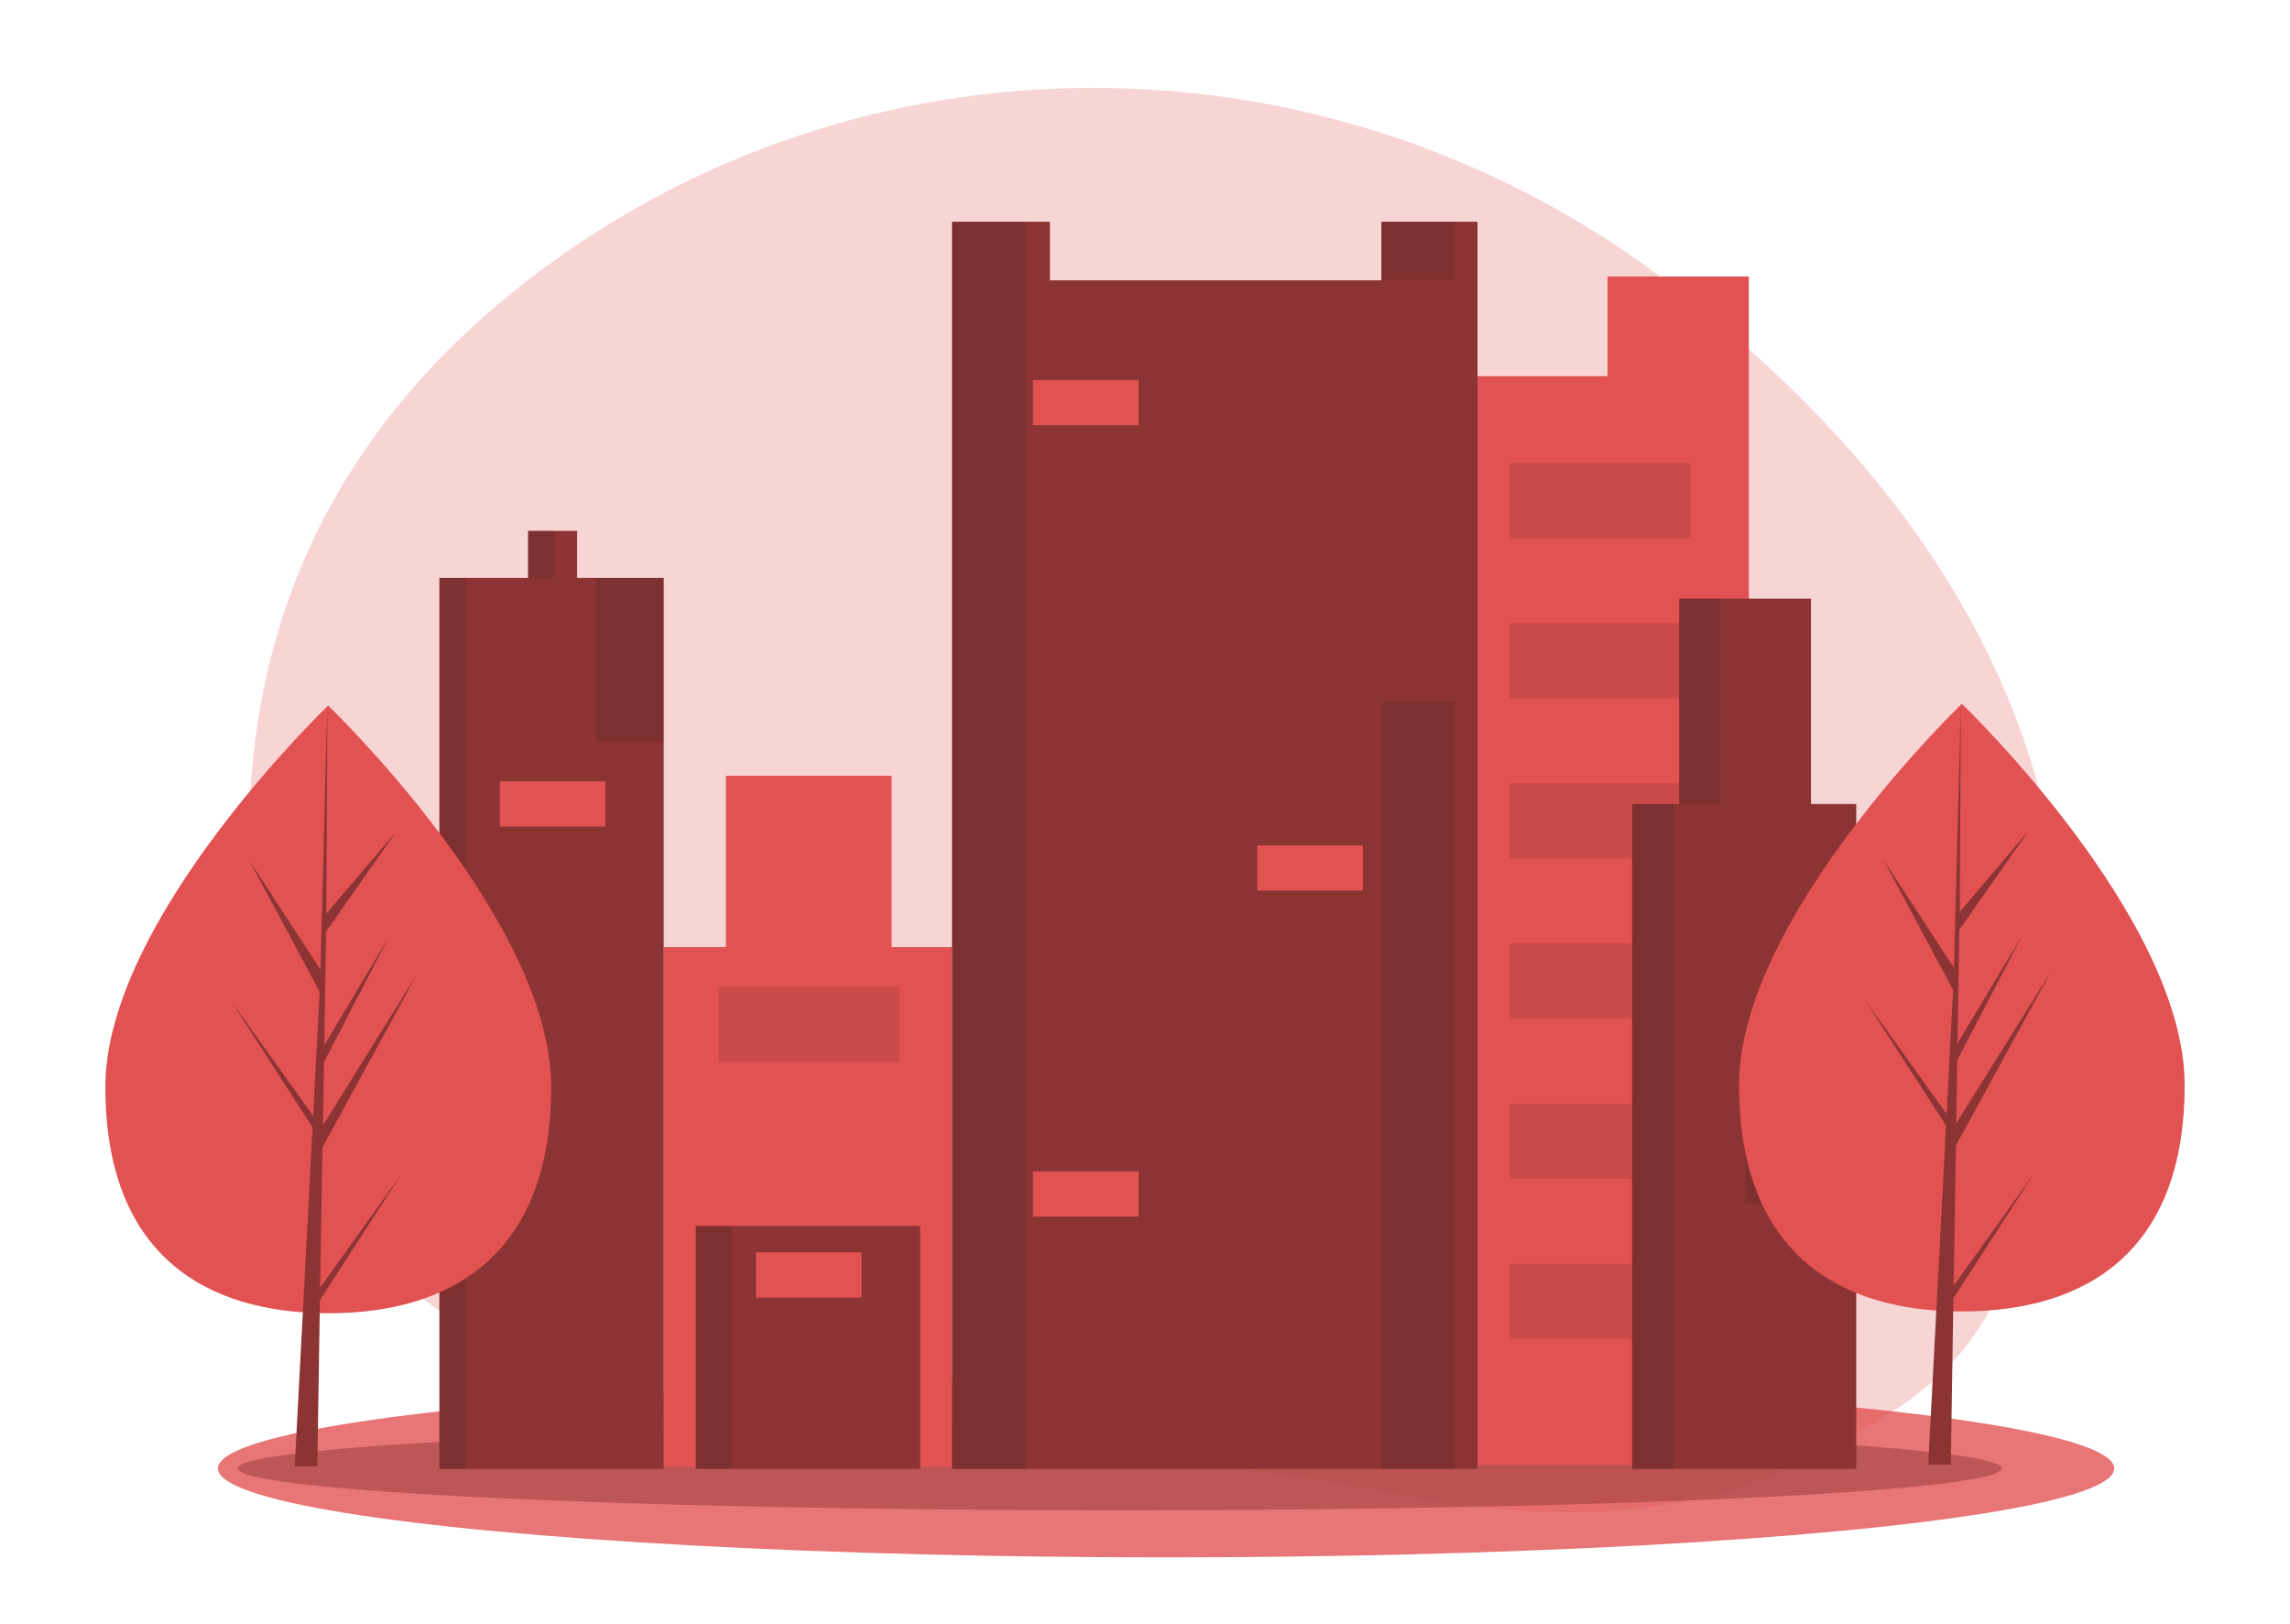 <?xml version="1.0" encoding="utf-8"?>
<!-- Generator: Adobe Illustrator 23.0.5, SVG Export Plug-In . SVG Version: 6.00 Build 0)  -->
<svg version="1.1" id="a74b504d-8f27-42fa-9c2d-377300434abb"
	 xmlns="http://www.w3.org/2000/svg" xmlns:xlink="http://www.w3.org/1999/xlink" x="0px" y="0px" viewBox="0 0 891.2 632.2"
	 style="enable-background:new 0 0 891.2 632.2;" xml:space="preserve">
<style type="text/css">
	.st0{opacity:0.24;fill:#E25252;}
	.st1{opacity:0.79;fill:#E25252;}
	.st2{opacity:0.47;fill:#8C3434;}
	.st3{fill:#E25252;}
	.st4{fill:#8C3434;}
	.st5{opacity:0.1;enable-background:new    ;}
	.st6{fill:#FF6584;}
</style>
<title>city girl</title>
<g>
	<path class="st0" d="M650.8,111.2c-129-99.5-308.6-103.5-439.5-6.6C142,155.9,88.4,234.2,98.1,353.6c3.5,42.2,13.1,76.8,27.1,105.2
		C182,573.7,415.1,569.3,428.1,569.3c8.4,0,16.8,0.2,25.2,0.6c29.4,1.3,58.6,5,87.4,11.1c41.1,8.6,93.3,12.9,140-3.4
		c7.9-2.7,15.6-6.1,23.1-10c25.7-13.6,54.4-26.7,71.2-59c12.6-24.3,21.8-54.7,26.2-92.6C817.2,277.8,736.8,177.5,650.8,111.2z"/>
	<ellipse class="st1" cx="453.8" cy="571.5" rx="369" ry="34.6"/>
	<ellipse class="st2" cx="435.8" cy="571.5" rx="343.2" ry="16.3"/>
	<polygon class="st3" points="625.6,107.6 625.6,146.4 575,146.4 575,570.2 680.6,570.2 680.6,162.6 680.6,146.4 680.6,107.6 	"/>
	<polygon class="st3" points="347,368.6 347,301.9 282.5,301.9 282.5,368.6 258.3,368.6 258.3,571 370.5,571 370.5,368.6 	"/>
	<rect x="270.8" y="477.1" class="st4" width="87.3" height="94.6"/>
	<rect x="270.8" y="477.1" class="st5" width="13.9" height="94.6"/>
	<polygon class="st4" points="537.6,86.3 537.6,109.1 408.6,109.1 408.6,86.3 370.5,86.3 370.5,571.7 575,571.7 575,86.3 	"/>
	<rect x="537.6" y="86.3" class="st5" width="28.6" height="22.7"/>
	<rect x="370.5" y="86.3" class="st5" width="28.6" height="485.4"/>
	<polygon class="st4" points="224.6,224.9 224.6,206.6 205.5,206.6 205.5,224.9 171,224.9 171,571.7 258.3,571.7 258.3,224.9 	"/>
	<rect x="205.5" y="206.6" class="st5" width="10.3" height="18.3"/>
	<rect x="171" y="224.9" class="st5" width="10.3" height="346.8"/>
	<rect x="537.6" y="273.3" class="st5" width="28.6" height="298.4"/>
	<rect x="231.9" y="224.9" class="st5" width="26.4" height="63.8"/>
	<rect x="402" y="147.9" class="st3" width="41.1" height="17.6"/>
	<rect x="489.3" y="329" class="st3" width="41.1" height="17.6"/>
	<rect x="402" y="455.9" class="st3" width="41.1" height="17.6"/>
	<rect x="194.5" y="304.1" class="st3" width="41.1" height="17.6"/>
	<rect x="294.2" y="487.4" class="st3" width="41.1" height="17.6"/>
	<rect x="279.6" y="384" class="st5" width="70.4" height="29.3"/>
	<rect x="587.5" y="180.2" class="st5" width="70.4" height="29.3"/>
	<rect x="587.5" y="242.5" class="st5" width="70.4" height="29.3"/>
	<rect x="587.5" y="304.8" class="st5" width="70.4" height="29.3"/>
	<rect x="587.5" y="367.1" class="st5" width="70.4" height="29.3"/>
	<rect x="587.5" y="429.5" class="st5" width="70.4" height="29.3"/>
	<rect x="587.5" y="491.8" class="st5" width="70.4" height="29.3"/>
	<polygon class="st4" points="704.8,312.9 704.8,233 653.5,233 653.5,312.9 635.2,312.9 635.2,571.7 722.4,571.7 722.4,312.9 	"/>
	<rect x="653.5" y="233" class="st5" width="16.1" height="79.9"/>
	<rect x="635.2" y="312.9" class="st5" width="16.1" height="258.8"/>
	<rect x="679.2" y="442.7" class="st5" width="43.3" height="25.7"/>
	<rect x="680.6" y="404.5" class="st6" width="41.1" height="17.6"/>
	<path class="st3" d="M850.2,422.3c0,65.3-38.8,88.1-86.7,88.1s-86.7-22.8-86.7-88.1s86.7-148.4,86.7-148.4S850.2,357,850.2,422.3z"
		/>
	<polygon class="st4" points="760.3,500.4 761.2,445.8 798.2,378.1 761.3,437.2 761.7,412.6 787.2,363.7 761.8,406.1 761.8,406.1 
		762.5,361.9 789.8,322.9 762.7,354.9 763.1,273.9 760.3,381.2 760.5,376.8 732.8,334.3 760.1,385.3 757.5,434.6 757.4,433.3 
		725.4,388.6 757.3,438 757,444.1 756.9,444.2 757,444.7 750.4,570 759.2,570 760.2,505.3 792,456.1 	"/>
	<path class="st3" d="M214.5,423c0,65.3-38.8,88.1-86.7,88.1S41,488.3,41,423s86.7-148.4,86.7-148.4S214.5,357.7,214.5,423z"/>
	<polygon class="st4" points="124.6,501.1 125.5,446.5 162.5,378.8 125.7,437.9 126.1,413.3 151.5,364.4 126.2,406.8 126.2,406.8 
		126.9,362.6 154.2,323.6 127,355.6 127.4,274.6 124.6,381.9 124.8,377.5 97.1,335 124.4,386 121.8,435.3 121.7,434 89.8,389.4 
		121.6,438.7 121.3,444.8 121.3,444.9 121.3,445.4 114.7,570.7 123.5,570.7 124.5,506 156.3,456.8 	"/>
</g>
</svg>
